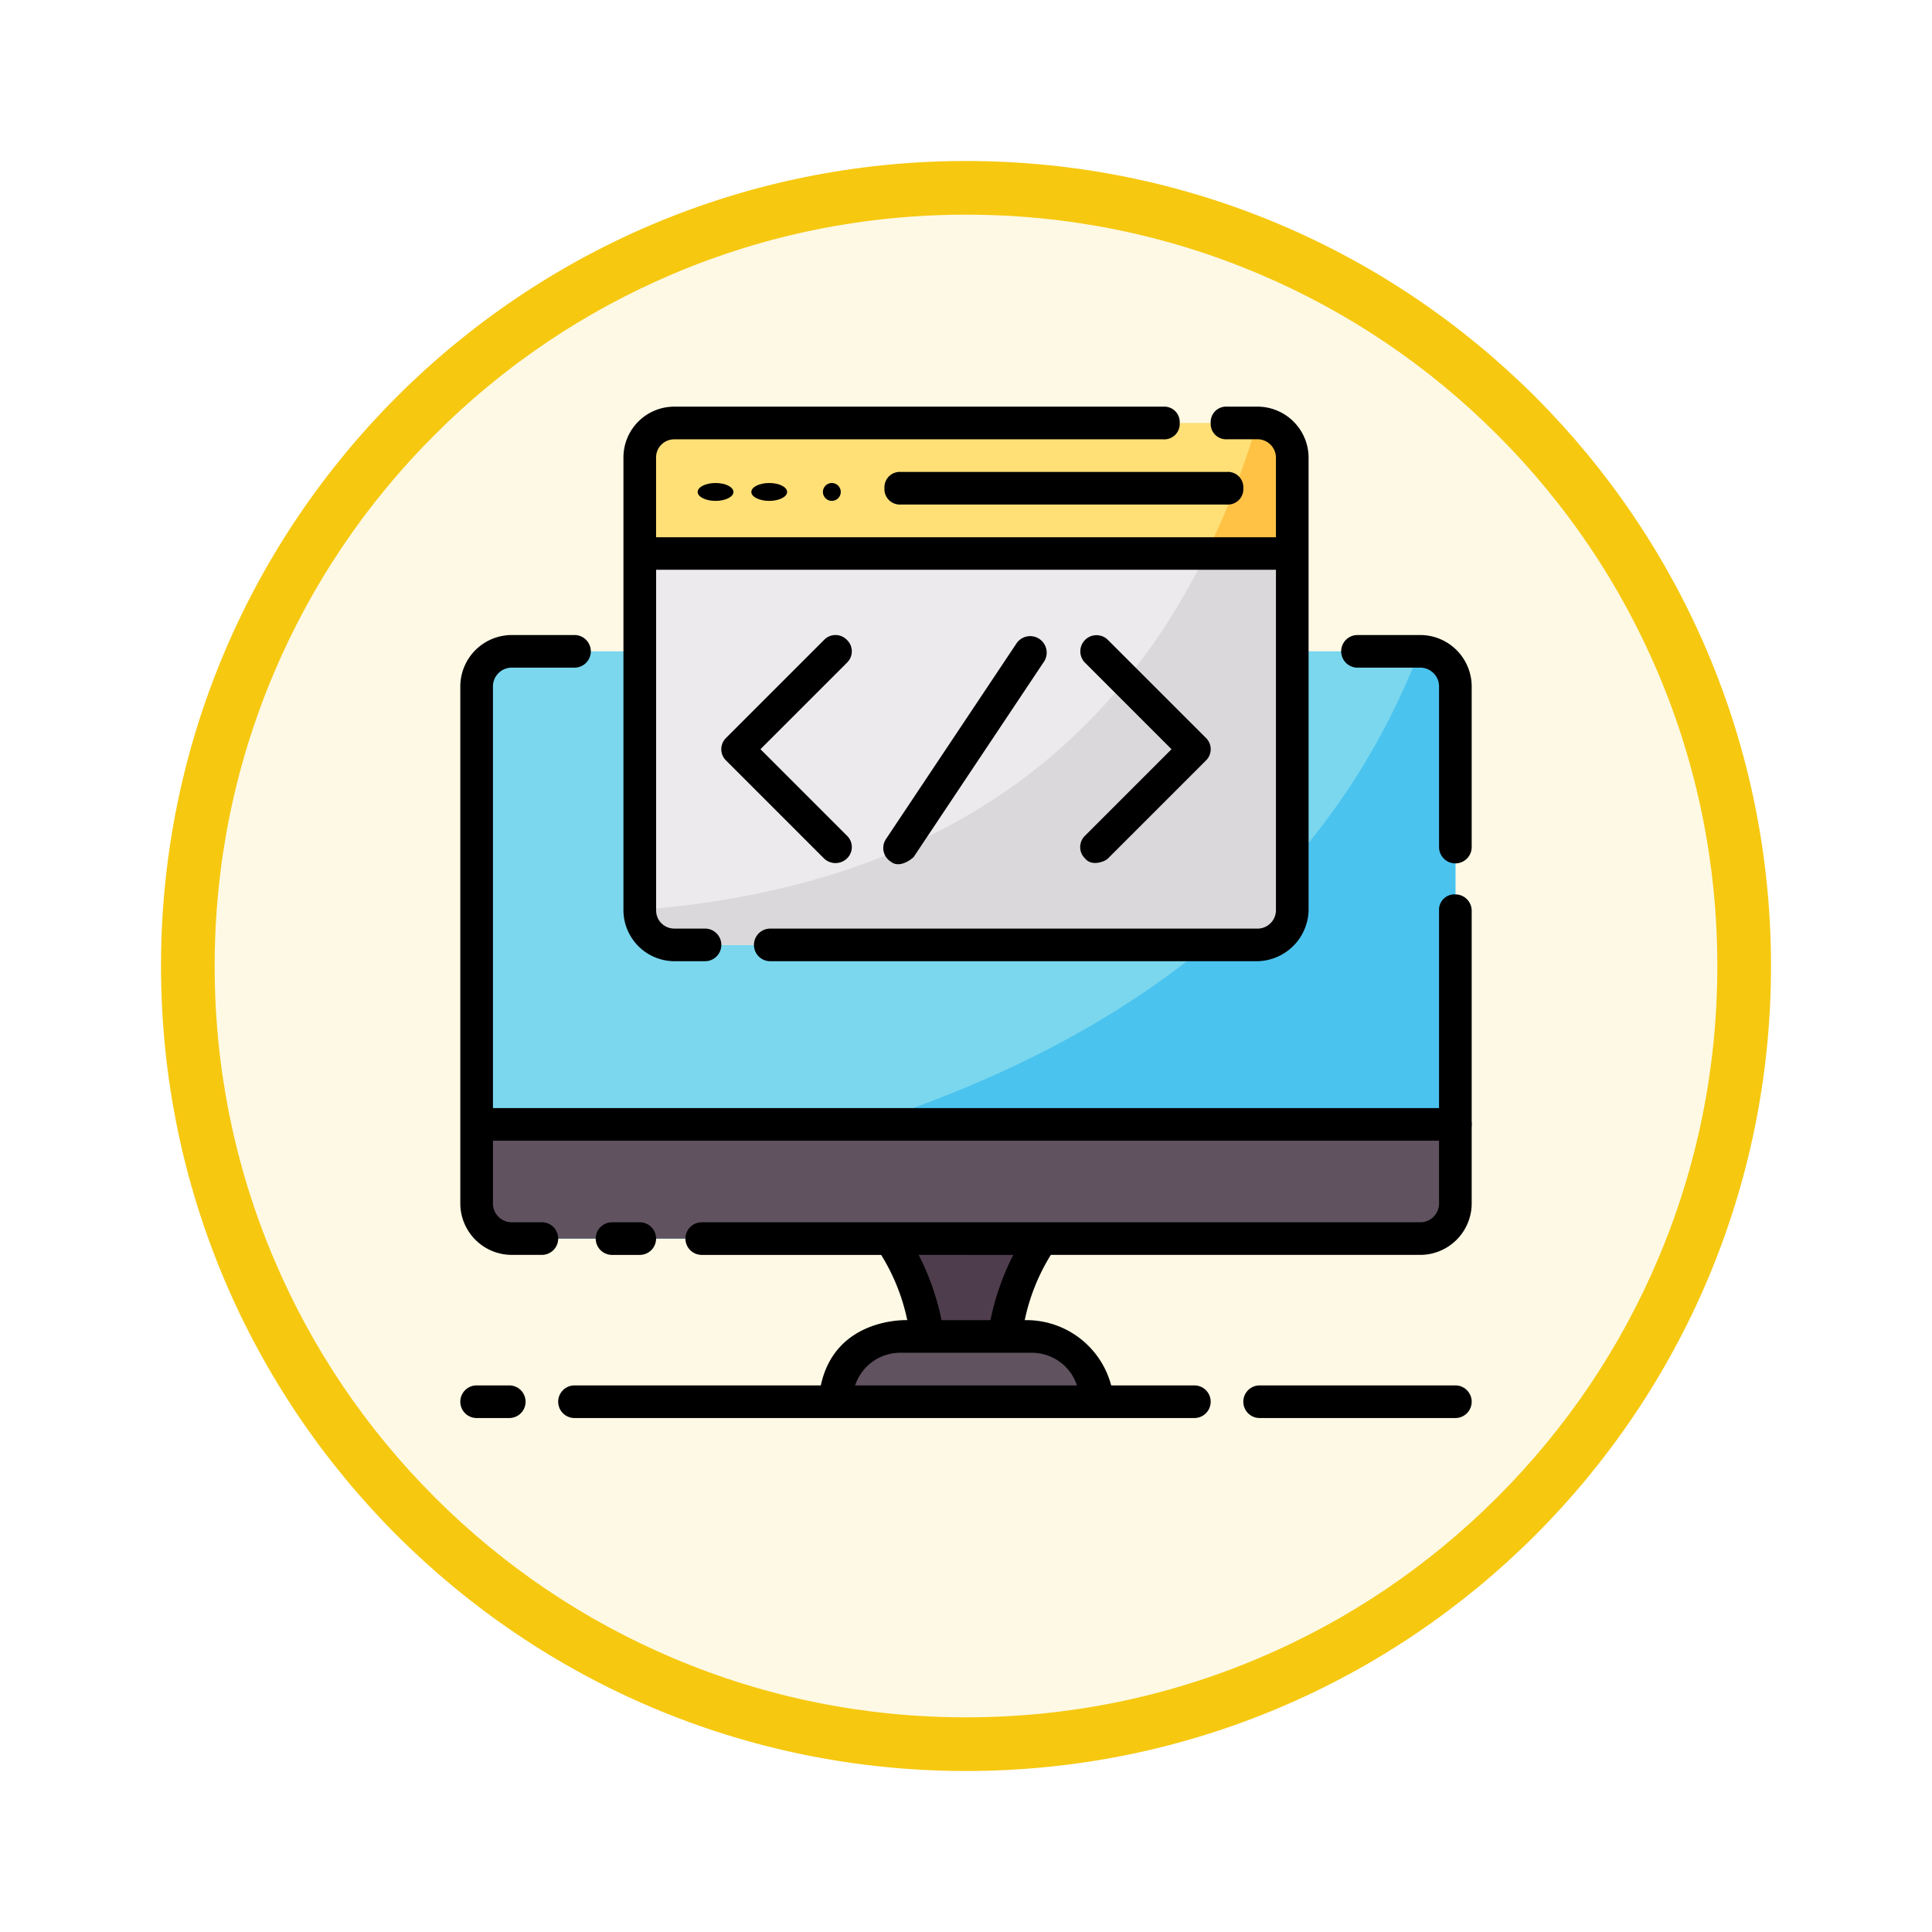 <svg xmlns="http://www.w3.org/2000/svg" xmlns:xlink="http://www.w3.org/1999/xlink" width="108" height="108" viewBox="0 0 108 108">
  <defs>
    <filter id="Trazado_904820" x="0" y="0" width="108" height="108" filterUnits="userSpaceOnUse">
      <feOffset dy="3" input="SourceAlpha"/>
      <feGaussianBlur stdDeviation="3" result="blur"/>
      <feFlood flood-opacity="0.161"/>
      <feComposite operator="in" in2="blur"/>
      <feComposite in="SourceGraphic"/>
    </filter>
  </defs>
  <g id="Grupo_1230365" data-name="Grupo 1230365" transform="translate(-620 -334)">
    <g id="Grupo_1229419" data-name="Grupo 1229419" transform="translate(629 340)">
      <g id="Grupo_1211546" data-name="Grupo 1211546" transform="translate(0 0)">
        <g id="Grupo_1173585" data-name="Grupo 1173585">
          <g id="Grupo_1173428" data-name="Grupo 1173428">
            <g id="Grupo_1171958" data-name="Grupo 1171958">
              <g id="Grupo_1167341" data-name="Grupo 1167341">
                <g id="Grupo_1166792" data-name="Grupo 1166792">
                  <g transform="matrix(1, 0, 0, 1, -9, -6)" filter="url(#Trazado_904820)">
                    <g id="Trazado_904820-2" data-name="Trazado 904820" transform="translate(9 6)" fill="#fef9e5">
                      <path d="M 45 88.5 C 39.127 88.5 33.43 87.35 28.068 85.082 C 22.889 82.891 18.236 79.755 14.241 75.759 C 10.245 71.764 7.109 67.111 4.918 61.932 C 2.65 56.57 1.5 50.873 1.5 45 C 1.5 39.127 2.65 33.43 4.918 28.068 C 7.109 22.889 10.245 18.236 14.241 14.241 C 18.236 10.245 22.889 7.109 28.068 4.918 C 33.43 2.65 39.127 1.5 45 1.5 C 50.873 1.5 56.57 2.65 61.932 4.918 C 67.111 7.109 71.764 10.245 75.759 14.241 C 79.755 18.236 82.891 22.889 85.082 28.068 C 87.35 33.43 88.5 39.127 88.5 45 C 88.5 50.873 87.35 56.57 85.082 61.932 C 82.891 67.111 79.755 71.764 75.759 75.759 C 71.764 79.755 67.111 82.891 61.932 85.082 C 56.57 87.35 50.873 88.5 45 88.5 Z" stroke="none"/>
                      <path d="M 45 3 C 39.329 3 33.829 4.11 28.653 6.299 C 23.652 8.415 19.16 11.443 15.302 15.302 C 11.443 19.16 8.415 23.652 6.299 28.653 C 4.11 33.829 3 39.329 3 45 C 3 50.671 4.11 56.171 6.299 61.347 C 8.415 66.348 11.443 70.84 15.302 74.699 C 19.16 78.557 23.652 81.585 28.653 83.701 C 33.829 85.89 39.329 87 45 87 C 50.671 87 56.171 85.89 61.347 83.701 C 66.348 81.585 70.84 78.557 74.698 74.699 C 78.557 70.84 81.585 66.348 83.701 61.347 C 85.89 56.171 87 50.671 87 45 C 87 39.329 85.89 33.829 83.701 28.653 C 81.585 23.652 78.557 19.16 74.698 15.302 C 70.84 11.443 66.348 8.415 61.347 6.299 C 56.171 4.11 50.671 3 45 3 M 45 2.288818359375e-05 C 69.853 2.288818359375e-05 90 20.147 90 45 C 90 69.853 69.853 90 45 90 C 20.147 90 -7.62939453125e-06 69.853 -7.62939453125e-06 45 C -7.62939453125e-06 20.147 20.147 2.288818359375e-05 45 2.288818359375e-05 Z" stroke="none" fill="#f6c810"/>
                    </g>
                  </g>
                </g>
              </g>
            </g>
          </g>
        </g>
      </g>
    </g>
    <g id="web-programming_9722601" transform="translate(644.732 355.732)">
      <path id="Trazado_1067309" data-name="Trazado 1067309" d="M33.721,57.471A13.137,13.137,0,0,1,35.855,52H27.32a13.137,13.137,0,0,1,2.134,5.471l2.134.912Z" transform="translate(-2.319 -4.494)" fill="#4e3d4d"/>
      <path id="Trazado_1067310" data-name="Trazado 1067310" d="M38.59,61.648A3.647,3.647,0,0,0,34.943,58h-7.3A3.647,3.647,0,0,0,24,61.648Z" transform="translate(-2.027 -5.023)" fill="#615260"/>
      <path id="Trazado_1067311" data-name="Trazado 1067311" d="M4.015,16H54.7a2.016,2.016,0,0,1,2.015,2.015v28.8A2.016,2.016,0,0,1,54.7,48.828H4.015A2.016,2.016,0,0,1,2,46.812v-28.8A2.016,2.016,0,0,1,4.015,16Z" transform="translate(-0.088 -1.322)" fill="#7ad7ee"/>
      <path id="Trazado_1067312" data-name="Trazado 1067312" d="M2,46.812C29.6,43.9,47.714,34.032,54.7,16a2.016,2.016,0,0,1,2.015,2.015v28.8A2.016,2.016,0,0,1,54.7,48.828H4.015A2.016,2.016,0,0,1,2,46.812Z" transform="translate(-0.088 -1.322)" fill="#4bc3ef"/>
      <path id="Trazado_1067313" data-name="Trazado 1067313" d="M56.713,45.912A.912.912,0,0,0,55.8,45H2.912A.912.912,0,0,0,2,45.912v2.544a2.928,2.928,0,0,0,2.927,2.927H53.786a2.928,2.928,0,0,0,2.927-2.927Z" transform="translate(-0.088 -3.877)" fill="#615260" fill-rule="evenodd"/>
      <path id="Trazado_1067314" data-name="Trazado 1067314" d="M46.515,31.18H13.961A1.958,1.958,0,0,1,12,29.22V3.961A1.958,1.958,0,0,1,13.961,2H46.515a1.958,1.958,0,0,1,1.961,1.961V29.22A1.958,1.958,0,0,1,46.515,31.18Z" transform="translate(-0.969 -0.088)" fill="#eceaec"/>
      <path id="Trazado_1067315" data-name="Trazado 1067315" d="M46.515,31.18H13.961A1.958,1.958,0,0,1,12,29.22C30.056,27.821,41.491,18.666,46.515,2a1.958,1.958,0,0,1,1.961,1.961V29.22A1.958,1.958,0,0,1,46.515,31.18Z" transform="translate(-0.969 -0.088)" fill="#dbd8db"/>
      <path id="Trazado_1067316" data-name="Trazado 1067316" d="M12,9.3V3.961A1.958,1.958,0,0,1,13.961,2H46.515a1.958,1.958,0,0,1,1.961,1.961V9.3Z" transform="translate(-0.969 -0.088)" fill="#ffe077"/>
      <g id="Grupo_1230363" data-name="Grupo 1230363" transform="translate(42.704 1.912)">
        <path id="Trazado_1067317" data-name="Trazado 1067317" d="M45.126,11.592a47.6,47.6,0,0,0,2.841-7.3,1.958,1.958,0,0,1,1.961,1.961v5.334Z" transform="translate(-45.126 -4.297)" fill="#ffc244"/>
      </g>
      <g id="Grupo_1230364" data-name="Grupo 1230364" transform="translate(1 1)">
        <path id="Trazado_1067318" data-name="Trazado 1067318" d="M5.559,47.828H3.918a1.054,1.054,0,0,1-1.094-1.094V43.268h53.8a.912.912,0,0,0,0-1.824H2.824V17.918a1.054,1.054,0,0,1,1.094-1.094H7.383a.912.912,0,1,0,0-1.824H3.918A2.881,2.881,0,0,0,1,17.918V46.733a2.881,2.881,0,0,0,2.918,2.918H5.559a.912.912,0,0,0,0-1.824Z" transform="translate(-1 -2.234)"/>
        <path id="Trazado_1067319" data-name="Trazado 1067319" d="M10.212,51a.912.912,0,0,0,0,1.824h1.55a.912.912,0,0,0,0-1.824Z" transform="translate(-1.731 -5.406)"/>
        <path id="Trazado_1067320" data-name="Trazado 1067320" d="M57.153,30.9a.862.862,0,0,0-.912.912V48.135a1.054,1.054,0,0,1-1.094,1.094H15.025a.912.912,0,1,0,0,1.824H25.055A11.271,11.271,0,0,1,26.514,54.7s-4.012-.182-4.833,3.648H7.912a.912.912,0,1,0,0,1.824H42.563a.912.912,0,0,0,0-1.824H37.913A4.9,4.9,0,0,0,33.08,54.7a11.271,11.271,0,0,1,1.459-3.648H55.147a2.881,2.881,0,0,0,2.918-2.918V31.812a.914.914,0,0,0-.912-.912ZM32.441,51.053A14.331,14.331,0,0,0,31.165,54.7H28.429a14.331,14.331,0,0,0-1.277-3.648Zm1,5.471A2.656,2.656,0,0,1,36,58.348H23.6a2.656,2.656,0,0,1,2.553-1.824Z" transform="translate(-1.529 -3.635)"/>
        <path id="Trazado_1067321" data-name="Trazado 1067321" d="M59.377,15H55.912a.912.912,0,1,0,0,1.824h3.465a1.054,1.054,0,0,1,1.094,1.094v8.936a.912.912,0,0,0,1.824,0V17.918A2.881,2.881,0,0,0,59.377,15Z" transform="translate(-5.759 -2.234)"/>
        <path id="Trazado_1067322" data-name="Trazado 1067322" d="M60.854,61H49.912a.912.912,0,1,0,0,1.824H60.854a.912.912,0,1,0,0-1.824Z" transform="translate(-5.23 -6.287)"/>
        <path id="Trazado_1067323" data-name="Trazado 1067323" d="M3.736,61H1.912a.912.912,0,1,0,0,1.824H3.736a.912.912,0,1,0,0-1.824Z" transform="translate(-1 -6.287)"/>
        <path id="Trazado_1067324" data-name="Trazado 1067324" d="M13.827,32h1.733a.912.912,0,1,0,0-1.824H13.827a1.012,1.012,0,0,1-1-1V10.119H47.475V29.177a1.035,1.035,0,0,1-1.094,1H19.207a.912.912,0,0,0,0,1.824H46.381A2.921,2.921,0,0,0,49.3,29.177V3.827A2.862,2.862,0,0,0,46.381,1H44.74a.862.862,0,0,0-.912.912.862.862,0,0,0,.912.912h1.641a1.035,1.035,0,0,1,1.094,1V8.3H12.824V3.827a1.012,1.012,0,0,1,1-1H41.183a.862.862,0,0,0,.912-.912A.862.862,0,0,0,41.183,1H13.827A2.841,2.841,0,0,0,11,3.827V29.086A2.862,2.862,0,0,0,13.827,32Z" transform="translate(-1.881 -1)"/>
        <path id="Trazado_1067325" data-name="Trazado 1067325" d="M27,5.912a.862.862,0,0,0,.912.912H46.149a.862.862,0,0,0,.912-.912A.862.862,0,0,0,46.149,5H27.912A.862.862,0,0,0,27,5.912Z" transform="translate(-3.291 -1.352)"/>
        <path id="Trazado_1067326" data-name="Trazado 1067326" d="M24.021,15.274a.881.881,0,0,0-1.277,0l-5.471,5.471a.881.881,0,0,0,0,1.277l5.471,5.471a.926.926,0,0,0,1.277,0,.88.88,0,0,0,0-1.277l-4.833-4.833,4.833-4.833a.881.881,0,0,0,0-1.277Z" transform="translate(-2.41 -2.234)"/>
        <path id="Trazado_1067327" data-name="Trazado 1067327" d="M39.274,27.493c.365.456,1.094.182,1.277,0l5.471-5.471a.881.881,0,0,0,0-1.277L40.55,15.274a.9.9,0,0,0-1.277,1.277l4.833,4.833-4.833,4.833A.881.881,0,0,0,39.274,27.493Z" transform="translate(-4.349 -2.234)"/>
        <path id="Trazado_1067328" data-name="Trazado 1067328" d="M28.635,27.4l7.3-10.943a.923.923,0,0,0-1.55-1L27.085,26.4a.9.9,0,0,0,.274,1.277c.456.365,1.094-.091,1.277-.274Z" transform="translate(-3.285 -2.236)"/>
      </g>
      <ellipse id="Elipse_14149" data-name="Elipse 14149" cx="1" cy="0.5" rx="1" ry="0.5" transform="translate(17.268 5.268)"/>
      <circle id="Elipse_14150" data-name="Elipse 14150" cx="0.5" cy="0.5" r="0.5" transform="translate(21.268 5.268)"/>
      <ellipse id="Elipse_14151" data-name="Elipse 14151" cx="1" cy="0.5" rx="1" ry="0.5" transform="translate(14.268 5.268)"/>
    </g>
  </g>
</svg>
